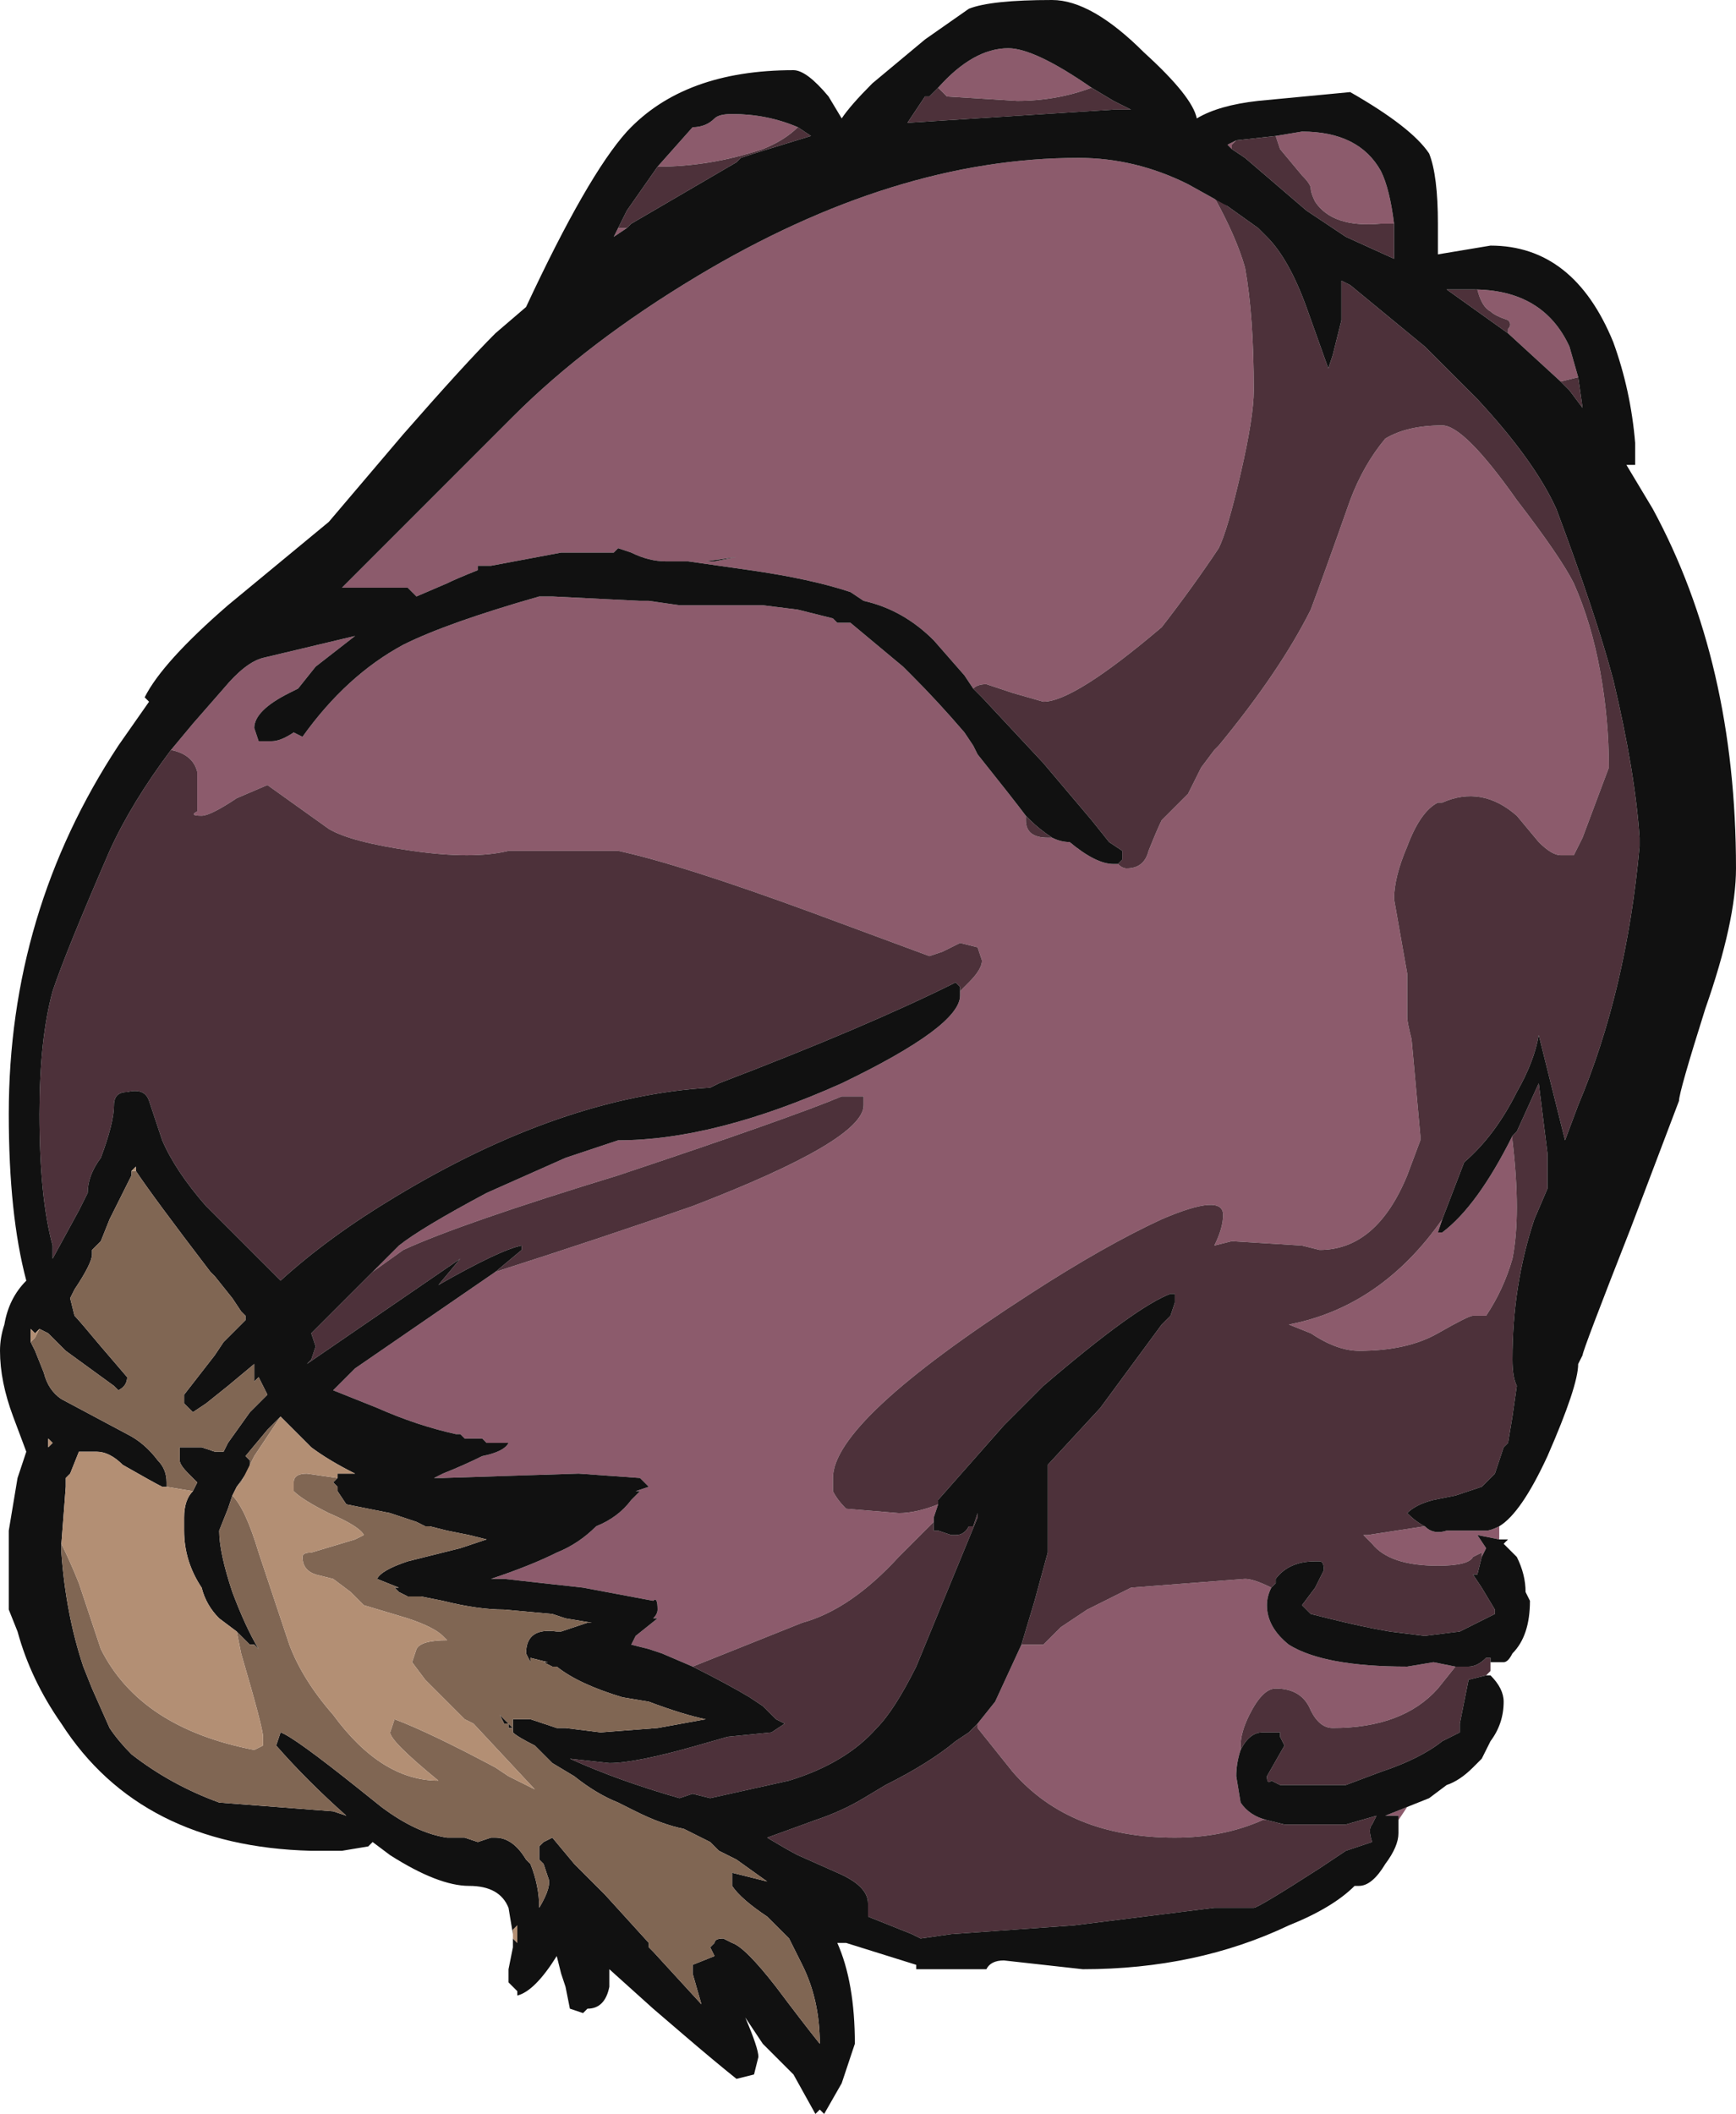 <?xml version="1.0" encoding="UTF-8" standalone="no"?>
<svg xmlns:ffdec="https://www.free-decompiler.com/flash" xmlns:xlink="http://www.w3.org/1999/xlink" ffdec:objectType="frame" height="168.7px" width="138.6px" xmlns="http://www.w3.org/2000/svg">
  <g transform="matrix(1.0, 0.0, 0.0, 1.0, 64.05, 158.55)">
    <use ffdec:characterId="143" height="24.1" transform="matrix(7.0, 0.0, 0.0, 7.0, -64.05, -158.55)" width="19.8" xlink:href="#shape0"/>
  </g>
  <defs>
    <g id="shape0" transform="matrix(1.0, 0.0, 0.0, 1.0, 9.15, 22.65)">
      <path d="M7.95 -5.25 L7.95 -5.1 7.7 -5.15 7.8 -5.0 7.75 -4.9 7.75 -4.95 7.65 -4.9 Q7.6 -4.8 7.25 -4.8 6.7 -4.8 6.5 -5.05 L6.4 -5.15 6.45 -5.15 7.1 -5.25 Q7.2 -5.15 7.35 -5.2 L7.8 -5.2 Q7.85 -5.2 7.95 -5.25 M7.85 -3.7 L7.85 -3.6 7.85 -3.75 7.85 -3.7 M6.9 -2.05 L6.8 -1.9 6.8 -1.95 6.65 -1.95 6.9 -2.05 M3.3 -21.65 Q2.9 -21.5 2.45 -21.5 L1.65 -21.55 1.55 -21.65 Q1.95 -22.1 2.35 -22.1 2.65 -22.1 3.3 -21.65 M5.4 -21.1 L5.7 -21.15 Q6.35 -21.15 6.6 -20.7 6.7 -20.5 6.75 -20.1 L6.6 -20.1 Q6.05 -20.05 5.85 -20.35 5.8 -20.45 5.8 -20.5 5.8 -20.55 5.7 -20.65 L5.45 -20.95 5.4 -21.1 M4.9 -20.95 L4.85 -21.0 4.95 -21.05 4.9 -21.0 4.9 -20.95 M4.85 -20.3 L4.7 -20.4 Q4.95 -19.95 5.05 -19.6 5.15 -19.05 5.15 -18.2 5.15 -17.9 5.0 -17.25 4.85 -16.6 4.75 -16.4 4.45 -15.95 4.1 -15.5 3.1 -14.65 2.75 -14.65 L2.4 -14.75 2.1 -14.85 Q2.0 -14.85 1.95 -14.8 L1.85 -14.95 1.5 -15.35 Q1.15 -15.7 0.7 -15.8 L0.55 -15.9 Q0.1 -16.05 -0.6 -16.15 L-1.3 -16.25 -1.55 -16.25 Q-1.75 -16.25 -1.95 -16.35 L-2.1 -16.4 -2.15 -16.35 -2.75 -16.35 -3.55 -16.2 -3.7 -16.2 -3.7 -16.15 Q-3.95 -16.05 -4.05 -16.0 L-4.4 -15.85 -4.5 -15.95 -5.25 -15.95 -3.3 -17.9 Q-2.45 -18.75 -1.2 -19.5 1.05 -20.85 3.15 -20.85 3.8 -20.85 4.4 -20.55 L4.85 -20.3 M3.6 -12.8 Q3.65 -12.75 3.7 -12.75 3.9 -12.75 3.95 -12.95 4.05 -13.2 4.1 -13.3 4.25 -13.45 4.4 -13.6 L4.55 -13.9 4.7 -14.1 4.75 -14.15 Q5.45 -15.0 5.8 -15.7 5.95 -16.1 6.25 -16.95 6.4 -17.35 6.65 -17.65 6.9 -17.8 7.3 -17.8 7.55 -17.8 8.15 -16.95 8.65 -16.3 8.8 -16.0 9.0 -15.55 9.1 -15.0 9.2 -14.45 9.2 -13.9 L8.9 -13.1 8.8 -12.9 8.65 -12.9 Q8.55 -12.9 8.4 -13.05 L8.15 -13.35 Q7.75 -13.7 7.3 -13.5 L7.25 -13.5 Q7.05 -13.4 6.9 -13.0 6.75 -12.65 6.75 -12.4 L6.9 -11.55 6.9 -11.05 Q6.9 -11.0 6.95 -10.8 L7.05 -9.7 7.05 -9.65 6.9 -9.25 Q6.55 -8.4 5.9 -8.4 L5.7 -8.45 4.9 -8.5 4.7 -8.45 Q4.8 -8.65 4.8 -8.8 4.8 -9.05 4.1 -8.75 3.45 -8.45 2.6 -7.9 0.35 -6.45 0.35 -5.8 L0.35 -5.65 Q0.4 -5.55 0.5 -5.45 L1.1 -5.4 Q1.3 -5.4 1.55 -5.5 L1.5 -5.35 1.5 -5.3 1.1 -4.9 Q0.55 -4.3 0.0 -4.15 L-1.25 -3.65 -1.6 -3.8 -1.75 -3.85 -1.95 -3.9 -1.9 -4.0 -1.65 -4.2 -1.7 -4.2 Q-1.65 -4.25 -1.65 -4.3 -1.65 -4.45 -1.7 -4.4 L-2.5 -4.55 -3.4 -4.65 -3.55 -4.65 Q-3.1 -4.8 -2.8 -4.95 -2.55 -5.05 -2.35 -5.25 -2.1 -5.35 -1.95 -5.55 L-1.85 -5.65 -1.9 -5.65 -1.75 -5.7 -1.85 -5.8 -2.55 -5.85 -4.1 -5.8 -4.2 -5.8 -4.1 -5.85 Q-3.85 -5.95 -3.65 -6.05 -3.4 -6.1 -3.35 -6.2 L-3.6 -6.2 -3.65 -6.25 -3.85 -6.25 -3.9 -6.3 -3.95 -6.3 Q-4.4 -6.4 -4.85 -6.6 L-5.35 -6.8 -5.1 -7.05 -3.5 -8.15 Q-2.25 -8.55 -1.25 -8.9 0.7 -9.65 0.7 -10.05 L0.7 -10.15 0.45 -10.15 Q-0.15 -9.9 -2.1 -9.25 -3.9 -8.7 -4.55 -8.4 L-4.9 -8.15 -4.6 -8.45 Q-4.35 -8.65 -3.6 -9.05 L-2.7 -9.45 -2.1 -9.65 Q-1.0 -9.65 0.45 -10.3 1.8 -10.95 1.8 -11.3 L1.8 -11.35 1.9 -11.45 Q2.05 -11.6 2.05 -11.7 L2.0 -11.85 1.8 -11.9 1.6 -11.8 1.45 -11.75 0.1 -12.25 Q-1.4 -12.8 -2.1 -12.95 L-3.35 -12.95 Q-3.75 -12.85 -4.45 -12.95 -5.15 -13.05 -5.4 -13.2 L-6.1 -13.7 -6.45 -13.55 Q-6.75 -13.35 -6.85 -13.35 -7.0 -13.35 -6.9 -13.4 L-6.9 -13.85 Q-6.95 -14.05 -7.2 -14.1 L-6.95 -14.4 -6.6 -14.8 Q-6.35 -15.1 -6.15 -15.15 L-5.1 -15.4 -5.55 -15.05 -5.75 -14.8 -5.85 -14.75 Q-6.25 -14.55 -6.25 -14.35 L-6.2 -14.2 -6.05 -14.2 Q-5.95 -14.2 -5.8 -14.3 L-5.7 -14.25 Q-5.2 -14.95 -4.55 -15.3 -4.05 -15.55 -3.0 -15.85 L-2.85 -15.85 -1.85 -15.8 -1.75 -15.8 -1.4 -15.75 -0.45 -15.75 -0.05 -15.7 0.35 -15.6 0.4 -15.55 0.55 -15.55 1.15 -15.05 1.25 -14.95 Q1.55 -14.65 1.85 -14.3 L1.95 -14.15 2.0 -14.05 Q2.4 -13.55 2.55 -13.35 L2.55 -13.3 Q2.55 -13.1 2.8 -13.1 L2.85 -13.1 Q2.95 -13.05 3.05 -13.05 3.35 -12.8 3.55 -12.8 L3.6 -12.8 M2.5 -3.9 L2.75 -3.9 2.95 -4.1 3.25 -4.3 Q3.45 -4.4 3.75 -4.55 L5.05 -4.65 Q5.15 -4.65 5.35 -4.55 5.3 -4.45 5.3 -4.35 5.3 -4.1 5.55 -3.9 5.95 -3.65 6.9 -3.65 L7.2 -3.7 7.45 -3.65 7.25 -3.4 Q6.85 -2.95 6.05 -2.95 5.9 -2.95 5.8 -3.15 5.7 -3.4 5.4 -3.4 5.25 -3.4 5.1 -3.1 5.0 -2.9 5.0 -2.75 L5.0 -2.7 Q4.95 -2.55 4.95 -2.4 L5.0 -2.1 Q5.1 -1.95 5.3 -1.9 L5.25 -1.9 Q4.8 -1.7 4.25 -1.7 3.05 -1.7 2.4 -2.45 L2.0 -2.95 2.0 -3.0 2.2 -3.25 2.5 -3.9 M8.1 -9.7 L8.1 -9.65 Q8.2 -8.8 8.1 -8.3 8.0 -7.95 7.8 -7.65 L7.65 -7.65 Q7.6 -7.65 7.25 -7.45 6.9 -7.25 6.35 -7.25 6.1 -7.25 5.8 -7.45 L5.55 -7.55 Q6.6 -7.75 7.3 -8.75 L7.25 -8.6 7.3 -8.6 Q7.7 -8.9 8.1 -9.7 M7.65 -19.35 Q8.45 -19.35 8.75 -18.7 L8.85 -18.35 8.65 -18.3 8.05 -18.85 8.05 -18.9 Q8.1 -18.95 8.05 -19.0 7.9 -19.05 7.85 -19.1 7.75 -19.15 7.7 -19.35 L7.65 -19.35 M7.3 -13.5 L7.3 -13.5 M-1.65 -20.75 L-1.25 -21.2 Q-1.1 -21.2 -1.0 -21.3 -0.95 -21.35 -0.8 -21.35 -0.4 -21.35 -0.05 -21.2 -0.2 -21.05 -0.45 -20.95 -1.05 -20.75 -1.65 -20.75 M-2.0 -20.05 L-2.15 -19.95 -2.1 -20.05 -2.0 -20.05 M-0.75 -16.3 L-1.1 -16.25 -1.0 -16.25 -0.75 -16.3" fill="#8c5b6c" fill-rule="evenodd" stroke="none"/>
      <path d="M7.85 -3.6 L7.8 -3.55 7.6 -3.5 Q7.55 -3.25 7.5 -3.0 L7.5 -2.9 7.3 -2.8 Q7.05 -2.6 6.6 -2.45 L6.2 -2.3 5.45 -2.3 5.35 -2.35 Q5.3 -2.3 5.3 -2.4 L5.5 -2.75 5.45 -2.85 5.45 -2.9 5.25 -2.9 Q5.1 -2.9 5.0 -2.7 L5.0 -2.75 Q5.0 -2.9 5.1 -3.1 5.25 -3.4 5.4 -3.4 5.7 -3.4 5.8 -3.15 5.9 -2.95 6.05 -2.95 6.85 -2.95 7.25 -3.4 L7.45 -3.65 7.6 -3.65 Q7.7 -3.65 7.8 -3.75 L7.85 -3.75 7.85 -3.6 M3.3 -21.65 L3.55 -21.5 3.75 -21.4 3.55 -21.4 1.2 -21.25 1.4 -21.55 1.45 -21.55 1.55 -21.65 1.65 -21.55 2.45 -21.5 Q2.9 -21.5 3.3 -21.65 M5.4 -21.1 L5.45 -20.95 5.7 -20.65 Q5.8 -20.55 5.8 -20.5 5.8 -20.45 5.85 -20.35 6.05 -20.05 6.6 -20.1 L6.75 -20.1 6.75 -19.7 6.2 -19.95 5.75 -20.25 5.05 -20.85 4.9 -20.95 4.9 -21.0 4.95 -21.05 5.4 -21.1 M4.85 -20.3 L5.2 -20.05 5.3 -19.95 Q5.55 -19.7 5.75 -19.15 L6.0 -18.45 6.05 -18.6 6.15 -19.0 6.15 -19.45 6.25 -19.4 7.1 -18.7 7.7 -18.1 Q8.35 -17.4 8.6 -16.85 9.05 -15.65 9.25 -14.9 9.5 -13.85 9.55 -13.1 L9.55 -13.0 Q9.4 -11.35 8.85 -10.05 L8.7 -9.65 8.4 -10.85 Q8.35 -10.55 8.15 -10.2 7.9 -9.7 7.55 -9.4 L7.3 -8.75 Q6.6 -7.75 5.55 -7.55 L5.8 -7.45 Q6.1 -7.25 6.35 -7.25 6.9 -7.25 7.25 -7.45 7.6 -7.65 7.65 -7.65 L7.8 -7.65 Q8.0 -7.95 8.1 -8.3 8.2 -8.8 8.1 -9.65 L8.1 -9.7 8.15 -9.75 8.4 -10.3 8.5 -9.5 8.5 -9.1 8.35 -8.75 Q8.1 -8.0 8.1 -7.15 8.1 -6.95 8.15 -6.85 L8.1 -6.5 8.05 -6.2 8.0 -6.15 7.9 -5.85 7.75 -5.7 7.45 -5.6 7.2 -5.55 Q7.0 -5.5 6.9 -5.4 7.0 -5.3 7.1 -5.25 L6.45 -5.15 6.4 -5.15 6.5 -5.05 Q6.7 -4.8 7.25 -4.8 7.6 -4.8 7.65 -4.9 L7.75 -4.95 7.75 -4.9 7.7 -4.7 7.65 -4.7 7.75 -4.55 7.9 -4.3 7.9 -4.25 7.5 -4.05 7.1 -4.0 6.7 -4.05 Q6.4 -4.1 6.0 -4.2 L5.8 -4.25 5.7 -4.35 5.85 -4.55 5.95 -4.75 Q5.95 -4.85 5.9 -4.85 L5.85 -4.85 Q5.55 -4.85 5.4 -4.65 L5.4 -4.6 5.35 -4.55 Q5.15 -4.65 5.05 -4.65 L3.75 -4.55 Q3.45 -4.4 3.25 -4.3 L2.95 -4.1 2.75 -3.9 2.5 -3.9 2.65 -4.4 2.8 -4.95 2.8 -5.95 3.4 -6.6 4.1 -7.55 4.2 -7.65 4.25 -7.8 4.25 -7.9 4.2 -7.9 Q3.8 -7.75 2.75 -6.85 L2.3 -6.4 1.55 -5.55 1.55 -5.5 Q1.3 -5.4 1.1 -5.4 L0.5 -5.45 Q0.4 -5.55 0.35 -5.65 L0.35 -5.8 Q0.35 -6.45 2.6 -7.9 3.45 -8.45 4.1 -8.75 4.8 -9.05 4.8 -8.8 4.8 -8.65 4.7 -8.45 L4.9 -8.5 5.7 -8.45 5.9 -8.4 Q6.55 -8.4 6.9 -9.25 L7.05 -9.65 7.05 -9.7 6.95 -10.8 Q6.9 -11.0 6.9 -11.05 L6.9 -11.55 6.75 -12.4 Q6.75 -12.65 6.9 -13.0 7.05 -13.4 7.25 -13.5 L7.3 -13.5 Q7.75 -13.7 8.15 -13.35 L8.4 -13.05 Q8.55 -12.9 8.65 -12.9 L8.8 -12.9 8.9 -13.1 9.2 -13.9 Q9.2 -14.45 9.1 -15.0 9.0 -15.55 8.8 -16.0 8.65 -16.3 8.15 -16.95 7.55 -17.8 7.3 -17.8 6.9 -17.8 6.65 -17.65 6.4 -17.35 6.25 -16.95 5.95 -16.1 5.8 -15.7 5.45 -15.0 4.75 -14.15 L4.7 -14.1 4.55 -13.9 4.4 -13.6 Q4.25 -13.45 4.1 -13.3 4.05 -13.2 3.95 -12.95 3.9 -12.75 3.7 -12.75 3.65 -12.75 3.6 -12.8 L3.65 -12.85 3.65 -12.95 3.5 -13.05 3.3 -13.3 2.75 -13.95 2.05 -14.7 1.95 -14.8 Q2.0 -14.85 2.1 -14.85 L2.4 -14.75 2.75 -14.65 Q3.1 -14.65 4.1 -15.5 4.45 -15.95 4.75 -16.4 4.85 -16.6 5.0 -17.25 5.15 -17.9 5.15 -18.2 5.15 -19.05 5.05 -19.6 4.95 -19.95 4.7 -20.4 L4.85 -20.3 M7.3 -13.5 L7.3 -13.5 M-7.2 -14.1 Q-6.95 -14.05 -6.9 -13.85 L-6.9 -13.4 Q-7.0 -13.35 -6.85 -13.35 -6.75 -13.35 -6.45 -13.55 L-6.1 -13.7 -5.4 -13.2 Q-5.15 -13.05 -4.45 -12.95 -3.75 -12.85 -3.35 -12.95 L-2.1 -12.95 Q-1.4 -12.8 0.1 -12.25 L1.45 -11.75 1.6 -11.8 1.8 -11.9 2.0 -11.85 2.05 -11.7 Q2.05 -11.6 1.9 -11.45 L1.8 -11.35 1.8 -11.4 1.75 -11.45 Q0.75 -10.95 -0.95 -10.3 L-1.05 -10.25 Q-2.75 -10.15 -4.65 -9.0 -5.4 -8.55 -5.95 -8.05 L-6.8 -8.9 Q-7.15 -9.3 -7.3 -9.65 L-7.45 -10.1 Q-7.5 -10.25 -7.7 -10.2 -7.85 -10.2 -7.85 -10.05 -7.85 -9.85 -8.0 -9.45 -8.15 -9.25 -8.15 -9.05 L-8.25 -8.85 -8.55 -8.3 -8.55 -8.45 Q-8.7 -9.0 -8.7 -9.95 -8.7 -10.8 -8.55 -11.35 -8.4 -11.8 -7.9 -12.95 -7.65 -13.5 -7.2 -14.1 M-4.9 -8.15 L-4.55 -8.4 Q-3.9 -8.7 -2.1 -9.25 -0.15 -9.9 0.45 -10.15 L0.7 -10.15 0.7 -10.05 Q0.7 -9.65 -1.25 -8.9 -2.25 -8.55 -3.5 -8.15 L-3.2 -8.4 -3.2 -8.45 Q-3.45 -8.4 -4.15 -8.0 L-3.9 -8.3 -5.65 -7.1 -5.6 -7.15 -5.55 -7.3 -5.6 -7.45 -4.9 -8.15 M-1.25 -3.65 L0.0 -4.15 Q0.55 -4.3 1.1 -4.9 L1.5 -5.3 1.5 -5.2 1.55 -5.2 1.7 -5.15 1.75 -5.15 Q1.85 -5.15 1.9 -5.25 L1.95 -5.25 2.0 -5.4 2.0 -5.35 1.3 -3.65 Q1.05 -3.15 0.85 -2.95 0.5 -2.55 -0.15 -2.35 L-1.05 -2.15 -1.25 -2.2 -1.4 -2.15 Q-2.1 -2.35 -2.65 -2.6 L-2.2 -2.55 Q-1.9 -2.55 -1.2 -2.75 L-0.85 -2.85 -0.35 -2.9 -0.2 -3.0 -0.3 -3.05 -0.45 -3.2 -0.6 -3.3 Q-0.85 -3.45 -1.25 -3.65 M8.85 -18.35 L8.9 -18.0 8.75 -18.2 8.65 -18.3 8.85 -18.35 M8.05 -18.85 L7.35 -19.35 7.65 -19.35 7.7 -19.35 Q7.75 -19.15 7.85 -19.1 7.9 -19.05 8.05 -19.0 8.1 -18.95 8.05 -18.9 L8.05 -18.85 M2.85 -13.1 L2.8 -13.1 Q2.55 -13.1 2.55 -13.3 L2.55 -13.35 2.6 -13.3 Q2.7 -13.2 2.85 -13.1 M2.0 -3.0 L2.0 -2.95 2.4 -2.45 Q3.05 -1.7 4.25 -1.7 4.8 -1.7 5.25 -1.9 L5.3 -1.9 5.5 -1.85 6.2 -1.85 6.55 -1.95 6.5 -1.85 Q6.45 -1.8 6.5 -1.65 L6.2 -1.55 5.9 -1.35 Q5.2 -0.9 5.15 -0.9 L4.7 -0.9 3.1 -0.7 1.7 -0.6 1.35 -0.55 1.25 -0.6 0.75 -0.8 0.75 -0.95 Q0.75 -1.15 0.4 -1.3 L-0.05 -1.5 Q-0.15 -1.55 -0.4 -1.7 L0.15 -1.9 Q0.45 -2.0 0.7 -2.15 L0.95 -2.3 Q1.45 -2.55 1.75 -2.8 L1.9 -2.9 2.0 -3.0 M-1.65 -20.75 Q-1.05 -20.75 -0.45 -20.95 -0.2 -21.05 -0.05 -21.2 L0.1 -21.1 -0.55 -20.9 -0.7 -20.85 -0.75 -20.8 -1.95 -20.1 -2.0 -20.05 -2.1 -20.05 -2.0 -20.25 -1.65 -20.75 M-5.35 -6.8 L-5.35 -6.8" fill="#4d313a" fill-rule="evenodd" stroke="none"/>
      <path d="M-3.3 -0.6 L-3.35 -0.9 Q-3.45 -1.15 -3.8 -1.15 -4.15 -1.15 -4.7 -1.5 L-4.9 -1.65 -4.95 -1.6 -5.25 -1.55 -5.6 -1.55 Q-7.55 -1.6 -8.45 -3.0 -8.8 -3.5 -8.95 -4.05 L-9.05 -4.3 -9.05 -5.2 -8.95 -5.8 -8.85 -6.1 -9.0 -6.5 Q-9.15 -6.9 -9.15 -7.25 -9.15 -7.4 -9.1 -7.55 -9.05 -7.85 -8.85 -8.05 -9.05 -8.8 -9.05 -9.95 -9.05 -12.25 -7.8 -14.15 L-7.45 -14.65 -7.5 -14.7 Q-7.3 -15.1 -6.55 -15.75 L-5.4 -16.7 -4.55 -17.7 Q-3.85 -18.5 -3.5 -18.85 L-3.15 -19.15 Q-2.45 -20.65 -2.0 -21.15 -1.35 -21.85 -0.1 -21.85 0.05 -21.85 0.3 -21.55 L0.45 -21.3 Q0.55 -21.45 0.8 -21.7 L1.4 -22.2 1.9 -22.55 Q2.15 -22.65 2.85 -22.65 3.3 -22.65 3.9 -22.05 4.45 -21.55 4.5 -21.3 4.75 -21.45 5.2 -21.5 L6.25 -21.6 Q6.95 -21.2 7.15 -20.9 7.25 -20.65 7.25 -20.1 L7.25 -19.75 7.85 -19.85 Q8.8 -19.85 9.25 -18.75 9.45 -18.2 9.5 -17.6 L9.5 -17.35 9.4 -17.35 9.7 -16.85 Q10.65 -15.1 10.65 -12.75 10.65 -12.15 10.3 -11.15 10.0 -10.2 10.0 -10.1 L9.45 -8.65 Q8.9 -7.25 8.9 -7.2 L8.85 -7.1 Q8.85 -6.85 8.5 -6.05 8.2 -5.4 7.95 -5.25 7.85 -5.2 7.8 -5.2 L7.35 -5.2 Q7.2 -5.15 7.1 -5.25 7.0 -5.3 6.9 -5.4 7.0 -5.5 7.2 -5.55 L7.45 -5.6 7.75 -5.7 7.9 -5.85 8.0 -6.15 8.05 -6.2 8.1 -6.5 8.15 -6.85 Q8.1 -6.95 8.1 -7.15 8.1 -8.0 8.35 -8.75 L8.5 -9.1 8.5 -9.5 8.4 -10.3 8.15 -9.75 8.1 -9.7 Q7.7 -8.9 7.3 -8.6 L7.25 -8.6 7.3 -8.75 7.55 -9.4 Q7.9 -9.7 8.15 -10.2 8.35 -10.55 8.4 -10.85 L8.7 -9.65 8.85 -10.05 Q9.4 -11.35 9.55 -13.0 L9.55 -13.1 Q9.5 -13.85 9.25 -14.9 9.05 -15.65 8.6 -16.85 8.35 -17.4 7.7 -18.1 L7.1 -18.7 6.25 -19.4 6.15 -19.45 6.15 -19.0 6.05 -18.6 6.0 -18.45 5.75 -19.15 Q5.55 -19.7 5.3 -19.95 L5.2 -20.05 4.85 -20.3 4.4 -20.55 Q3.8 -20.85 3.15 -20.85 1.05 -20.85 -1.2 -19.5 -2.45 -18.75 -3.3 -17.9 L-5.25 -15.95 -4.5 -15.95 -4.4 -15.85 -4.05 -16.0 Q-3.95 -16.05 -3.7 -16.15 L-3.7 -16.2 -3.55 -16.2 -2.75 -16.35 -2.15 -16.35 -2.1 -16.4 -1.95 -16.35 Q-1.75 -16.25 -1.55 -16.25 L-1.3 -16.25 -0.6 -16.15 Q0.1 -16.05 0.55 -15.9 L0.7 -15.8 Q1.15 -15.7 1.5 -15.35 L1.85 -14.95 1.95 -14.8 2.05 -14.7 2.75 -13.95 3.3 -13.3 3.5 -13.05 3.65 -12.95 3.65 -12.85 3.6 -12.8 3.55 -12.8 Q3.35 -12.8 3.05 -13.05 2.95 -13.05 2.85 -13.1 2.7 -13.2 2.6 -13.3 L2.55 -13.35 Q2.4 -13.55 2.0 -14.05 L1.95 -14.15 1.85 -14.3 Q1.55 -14.65 1.25 -14.95 L1.15 -15.05 0.55 -15.55 0.4 -15.55 0.35 -15.6 -0.05 -15.7 -0.45 -15.75 -1.4 -15.75 -1.75 -15.8 -1.85 -15.8 -2.85 -15.85 -3.0 -15.85 Q-4.05 -15.55 -4.55 -15.3 -5.2 -14.95 -5.7 -14.25 L-5.8 -14.3 Q-5.95 -14.2 -6.05 -14.2 L-6.2 -14.2 -6.25 -14.35 Q-6.25 -14.55 -5.85 -14.75 L-5.75 -14.8 -5.55 -15.05 -5.1 -15.4 -6.15 -15.15 Q-6.35 -15.1 -6.6 -14.8 L-6.95 -14.4 -7.2 -14.1 Q-7.65 -13.5 -7.9 -12.95 -8.4 -11.8 -8.55 -11.35 -8.7 -10.8 -8.7 -9.95 -8.7 -9.0 -8.55 -8.45 L-8.55 -8.3 -8.25 -8.85 -8.15 -9.05 Q-8.15 -9.25 -8.0 -9.45 -7.85 -9.85 -7.85 -10.05 -7.85 -10.2 -7.7 -10.2 -7.5 -10.25 -7.45 -10.1 L-7.3 -9.65 Q-7.15 -9.3 -6.8 -8.9 L-5.95 -8.05 Q-5.4 -8.55 -4.65 -9.0 -2.75 -10.15 -1.05 -10.25 L-0.95 -10.3 Q0.75 -10.95 1.75 -11.45 L1.8 -11.4 1.8 -11.35 1.8 -11.3 Q1.8 -10.95 0.45 -10.3 -1.0 -9.65 -2.1 -9.65 L-2.7 -9.45 -3.6 -9.05 Q-4.35 -8.65 -4.6 -8.45 L-4.9 -8.15 -5.6 -7.45 -5.55 -7.3 -5.6 -7.15 -5.65 -7.1 -3.9 -8.3 -4.15 -8.0 Q-3.45 -8.4 -3.2 -8.45 L-3.2 -8.4 -3.5 -8.15 -5.1 -7.05 -5.35 -6.8 -4.85 -6.6 Q-4.4 -6.4 -3.95 -6.3 L-3.9 -6.3 -3.85 -6.25 -3.65 -6.25 -3.6 -6.2 -3.35 -6.2 Q-3.4 -6.1 -3.65 -6.05 -3.85 -5.95 -4.1 -5.85 L-4.2 -5.8 -4.1 -5.8 -2.55 -5.85 -1.85 -5.8 -1.75 -5.7 -1.9 -5.65 -1.85 -5.65 -1.95 -5.55 Q-2.1 -5.35 -2.35 -5.25 -2.55 -5.05 -2.8 -4.95 -3.1 -4.8 -3.55 -4.65 L-3.4 -4.65 -2.5 -4.55 -1.7 -4.4 Q-1.65 -4.45 -1.65 -4.3 -1.65 -4.25 -1.7 -4.2 L-1.65 -4.2 -1.9 -4.0 -1.95 -3.9 -1.75 -3.85 -1.6 -3.8 -1.25 -3.65 Q-0.85 -3.45 -0.6 -3.3 L-0.45 -3.2 -0.3 -3.05 -0.2 -3.0 -0.35 -2.9 -0.85 -2.85 -1.2 -2.75 Q-1.9 -2.55 -2.2 -2.55 L-2.65 -2.6 Q-2.1 -2.35 -1.4 -2.15 L-1.25 -2.2 -1.05 -2.15 -0.15 -2.35 Q0.5 -2.55 0.85 -2.95 1.05 -3.15 1.3 -3.65 L2.0 -5.35 2.0 -5.4 1.95 -5.25 1.9 -5.25 Q1.85 -5.15 1.75 -5.15 L1.7 -5.15 1.55 -5.2 1.5 -5.2 1.5 -5.3 1.5 -5.35 1.55 -5.5 1.55 -5.55 2.3 -6.4 2.75 -6.85 Q3.8 -7.75 4.2 -7.9 L4.25 -7.9 4.25 -7.8 4.2 -7.65 4.1 -7.55 3.4 -6.6 2.8 -5.95 2.8 -4.95 2.65 -4.4 2.5 -3.9 2.2 -3.25 2.0 -3.0 1.9 -2.9 1.75 -2.8 Q1.45 -2.55 0.95 -2.3 L0.7 -2.15 Q0.45 -2.0 0.15 -1.9 L-0.4 -1.7 Q-0.15 -1.55 -0.05 -1.5 L0.4 -1.3 Q0.75 -1.15 0.75 -0.95 L0.75 -0.8 1.25 -0.6 1.35 -0.55 1.7 -0.6 3.1 -0.7 4.7 -0.9 5.15 -0.9 Q5.2 -0.9 5.9 -1.35 L6.2 -1.55 6.5 -1.65 Q6.45 -1.8 6.5 -1.85 L6.55 -1.95 6.2 -1.85 5.5 -1.85 5.3 -1.9 Q5.1 -1.95 5.0 -2.1 L4.95 -2.4 Q4.95 -2.55 5.0 -2.7 5.1 -2.9 5.25 -2.9 L5.45 -2.9 5.45 -2.85 5.5 -2.75 5.3 -2.4 Q5.3 -2.3 5.35 -2.35 L5.45 -2.3 6.2 -2.3 6.6 -2.45 Q7.05 -2.6 7.3 -2.8 L7.5 -2.9 7.5 -3.0 Q7.55 -3.25 7.6 -3.5 L7.8 -3.55 7.85 -3.55 Q8.0 -3.4 8.0 -3.25 8.0 -3.0 7.85 -2.8 L7.75 -2.6 7.65 -2.5 Q7.5 -2.35 7.35 -2.3 L7.15 -2.15 6.9 -2.05 6.65 -1.95 6.8 -1.95 6.8 -1.9 6.8 -1.75 Q6.8 -1.6 6.65 -1.4 6.5 -1.15 6.35 -1.15 L6.3 -1.15 Q6.05 -0.9 5.55 -0.7 4.5 -0.2 3.2 -0.2 L2.3 -0.3 Q2.15 -0.3 2.1 -0.2 L1.3 -0.2 1.3 -0.25 0.5 -0.5 0.4 -0.5 Q0.6 -0.05 0.6 0.65 L0.45 1.1 0.25 1.45 0.2 1.4 0.15 1.45 -0.1 1.0 -0.45 0.65 -0.65 0.35 Q-0.5 0.7 -0.5 0.8 L-0.55 1.0 -0.75 1.05 Q-1.0 0.85 -1.35 0.55 L-1.7 0.25 -2.2 -0.2 -2.2 0.0 Q-2.25 0.25 -2.45 0.25 L-2.5 0.3 -2.65 0.25 -2.7 0.0 -2.75 -0.15 -2.8 -0.35 Q-3.05 0.05 -3.25 0.1 L-3.25 0.05 -3.35 -0.05 Q-3.35 -0.15 -3.35 -0.2 L-3.3 -0.45 -3.3 -0.55 -3.25 -0.5 -3.25 -0.7 -3.3 -0.65 -3.3 -0.6 M7.95 -5.1 L8.05 -5.1 8.0 -5.05 8.15 -4.9 Q8.25 -4.7 8.25 -4.5 L8.3 -4.4 Q8.3 -4.2 8.25 -4.05 8.2 -3.9 8.1 -3.8 8.05 -3.7 8.0 -3.7 L7.85 -3.7 7.85 -3.75 7.8 -3.75 Q7.7 -3.65 7.6 -3.65 L7.45 -3.65 7.2 -3.7 6.9 -3.65 Q5.95 -3.65 5.55 -3.9 5.3 -4.1 5.3 -4.35 5.3 -4.45 5.35 -4.55 L5.4 -4.6 5.4 -4.65 Q5.55 -4.85 5.85 -4.85 L5.9 -4.85 Q5.95 -4.85 5.95 -4.75 L5.85 -4.55 5.7 -4.35 5.8 -4.25 6.0 -4.2 Q6.4 -4.1 6.7 -4.05 L7.1 -4.0 7.5 -4.05 7.9 -4.25 7.9 -4.3 7.75 -4.55 7.65 -4.7 7.7 -4.7 7.75 -4.9 7.8 -5.0 7.7 -5.15 7.95 -5.1 M1.55 -21.65 L1.45 -21.55 1.4 -21.55 1.2 -21.25 3.55 -21.4 3.75 -21.4 3.55 -21.5 3.3 -21.65 Q2.65 -22.1 2.35 -22.1 1.95 -22.1 1.55 -21.65 M6.75 -20.1 Q6.7 -20.5 6.6 -20.7 6.35 -21.15 5.7 -21.15 L5.4 -21.1 4.95 -21.05 4.85 -21.0 4.9 -20.95 5.05 -20.85 5.75 -20.25 6.2 -19.95 6.75 -19.7 6.75 -20.1 M7.3 -13.5 L7.3 -13.5 7.3 -13.5 M8.85 -18.35 L8.75 -18.7 Q8.45 -19.35 7.65 -19.35 L7.35 -19.35 8.05 -18.85 8.65 -18.3 8.75 -18.2 8.9 -18.0 8.85 -18.35 M-0.05 -21.2 Q-0.4 -21.35 -0.8 -21.35 -0.95 -21.35 -1.0 -21.3 -1.1 -21.2 -1.25 -21.2 L-1.65 -20.75 -2.0 -20.25 -2.1 -20.05 -2.15 -19.95 -2.0 -20.05 -1.95 -20.1 -0.75 -20.8 -0.7 -20.85 -0.55 -20.9 0.1 -21.1 -0.05 -21.2 M-0.75 -16.3 L-1.0 -16.25 -1.1 -16.25 -0.75 -16.3 M-8.8 -7.35 L-8.75 -7.25 -8.65 -7.0 Q-8.6 -6.8 -8.45 -6.7 L-7.7 -6.3 Q-7.5 -6.2 -7.35 -6.0 -7.25 -5.9 -7.25 -5.75 L-7.25 -5.7 -7.3 -5.7 Q-7.4 -5.75 -7.75 -5.95 -7.9 -6.1 -8.05 -6.1 L-8.25 -6.1 -8.35 -5.85 -8.4 -5.8 -8.4 -5.7 -8.45 -5.05 -8.45 -4.95 Q-8.4 -4.25 -8.2 -3.65 L-8.1 -3.4 -7.9 -2.95 Q-7.8 -2.8 -7.65 -2.65 -7.2 -2.3 -6.65 -2.1 L-5.35 -2.0 -5.2 -1.95 Q-5.65 -2.35 -6.0 -2.75 L-5.95 -2.9 Q-5.8 -2.85 -5.05 -2.25 L-4.8 -2.05 Q-4.4 -1.75 -4.05 -1.7 L-3.85 -1.7 -3.7 -1.65 -3.55 -1.7 -3.5 -1.7 Q-3.3 -1.7 -3.15 -1.45 L-3.1 -1.4 Q-3.0 -1.15 -3.0 -0.9 -2.85 -1.15 -2.9 -1.25 L-2.95 -1.4 -3.0 -1.45 -3.0 -1.6 -2.95 -1.65 -2.85 -1.7 -2.6 -1.4 -2.25 -1.05 -1.75 -0.5 -1.75 -0.45 -1.7 -0.4 -1.15 0.2 -1.25 -0.15 -1.25 -0.25 -1.0 -0.35 -1.05 -0.45 -1.0 -0.5 Q-1.0 -0.55 -0.9 -0.55 L-0.8 -0.5 Q-0.65 -0.45 -0.3 0.0 0.0 0.4 0.2 0.65 0.2 0.15 0.0 -0.25 L-0.15 -0.55 -0.4 -0.8 Q-0.7 -1.0 -0.8 -1.15 L-0.8 -1.3 -0.4 -1.2 -0.75 -1.45 -0.95 -1.55 -1.05 -1.65 -1.35 -1.8 Q-1.6 -1.85 -1.9 -2.0 L-2.1 -2.1 Q-2.35 -2.2 -2.6 -2.4 L-2.85 -2.55 -3.05 -2.75 Q-3.25 -2.85 -3.3 -2.9 L-3.3 -2.95 -3.35 -2.95 -3.35 -3.0 -3.4 -3.0 -3.45 -3.1 -3.3 -2.95 -3.3 -3.05 -3.1 -3.05 -2.8 -2.95 -2.7 -2.95 -2.3 -2.9 -1.65 -2.95 -1.1 -3.05 Q-1.35 -3.1 -1.75 -3.25 L-2.05 -3.3 Q-2.55 -3.45 -2.8 -3.65 L-2.85 -3.65 -2.95 -3.7 -2.9 -3.7 -3.1 -3.75 -3.1 -3.7 -3.15 -3.8 Q-3.15 -4.1 -2.8 -4.05 L-2.75 -4.05 -2.45 -4.15 -2.4 -4.15 -2.7 -4.2 -2.85 -4.25 -3.4 -4.3 Q-3.7 -4.3 -4.1 -4.4 L-4.35 -4.45 -4.5 -4.45 -4.6 -4.5 -4.65 -4.55 -4.6 -4.55 -4.85 -4.65 Q-4.8 -4.75 -4.5 -4.85 L-3.9 -5.0 -3.6 -5.1 -3.8 -5.15 -4.05 -5.2 -4.25 -5.25 -4.3 -5.25 -4.4 -5.3 -4.7 -5.4 -5.2 -5.5 -5.3 -5.65 -5.3 -5.7 -5.35 -5.75 -5.3 -5.8 -5.3 -5.85 -5.1 -5.85 Q-5.4 -6.0 -5.6 -6.15 L-5.95 -6.5 -6.0 -6.45 -6.1 -6.35 -6.35 -6.05 -6.3 -6.0 -6.3 -5.95 Q-6.3 -5.9 -6.45 -5.7 L-6.5 -5.6 -6.55 -5.45 -6.65 -5.2 Q-6.65 -4.95 -6.5 -4.5 -6.35 -4.1 -6.2 -3.85 L-6.25 -3.9 -6.3 -3.9 -6.45 -4.05 -6.65 -4.2 Q-6.8 -4.35 -6.85 -4.55 -7.05 -4.85 -7.05 -5.2 L-7.05 -5.35 Q-7.05 -5.55 -6.95 -5.65 L-6.9 -5.75 -7.0 -5.85 Q-7.1 -5.95 -7.1 -6.0 L-7.1 -6.15 -6.85 -6.15 -6.7 -6.1 -6.6 -6.1 -6.55 -6.2 -6.3 -6.55 -6.1 -6.75 -6.2 -6.95 -6.25 -6.9 -6.25 -7.1 -6.55 -6.85 -6.8 -6.65 -6.95 -6.55 -7.05 -6.65 -7.05 -6.75 -6.7 -7.2 -6.6 -7.35 -6.35 -7.6 -6.35 -7.65 -6.4 -7.7 -6.5 -7.85 -6.7 -8.1 -6.75 -8.15 Q-7.4 -9.0 -7.6 -9.3 L-7.6 -9.35 -7.65 -9.3 -7.65 -9.25 -7.9 -8.75 -8.0 -8.5 -8.1 -8.4 -8.1 -8.35 Q-8.1 -8.25 -8.3 -7.95 L-8.35 -7.85 -8.3 -7.65 Q-8.25 -7.6 -8.0 -7.3 L-7.7 -6.95 Q-7.7 -6.85 -7.8 -6.8 L-7.85 -6.85 -8.4 -7.25 -8.6 -7.45 -8.7 -7.5 -8.75 -7.45 -8.8 -7.5 -8.8 -7.35 M-6.35 -7.6 L-6.35 -7.6 M0.2 0.65 L0.2 0.65 M-8.6 -6.25 L-8.6 -6.15 -8.55 -6.2 -8.6 -6.25 M-5.35 -6.8 L-5.35 -6.8" fill="#111111" fill-rule="evenodd" stroke="none"/>
      <path d="M-7.25 -5.7 L-7.25 -5.75 Q-7.25 -5.9 -7.35 -6.0 -7.5 -6.2 -7.7 -6.3 L-8.45 -6.7 Q-8.6 -6.8 -8.65 -7.0 L-8.75 -7.25 -8.8 -7.35 -8.75 -7.4 -8.7 -7.5 -8.6 -7.45 -8.4 -7.25 -7.85 -6.85 -7.8 -6.8 Q-7.7 -6.85 -7.7 -6.95 L-8.0 -7.3 Q-8.25 -7.6 -8.3 -7.65 L-8.35 -7.85 -8.3 -7.95 Q-8.1 -8.25 -8.1 -8.35 L-8.1 -8.4 -8.0 -8.5 -7.9 -8.75 -7.65 -9.25 -7.65 -9.3 -7.6 -9.3 Q-7.4 -9.0 -6.75 -8.15 L-6.7 -8.1 -6.5 -7.85 -6.4 -7.7 -6.35 -7.65 -6.35 -7.6 -6.6 -7.35 -6.7 -7.2 -7.05 -6.75 -7.05 -6.65 -6.95 -6.55 -6.8 -6.65 -6.55 -6.85 -6.25 -7.1 -6.25 -6.9 -6.2 -6.95 -6.1 -6.75 -6.3 -6.55 -6.55 -6.2 -6.6 -6.1 -6.7 -6.1 -6.85 -6.15 -7.1 -6.15 -7.1 -6.0 Q-7.1 -5.95 -7.0 -5.85 L-6.9 -5.75 -6.95 -5.65 -7.25 -5.7 M-6.0 -6.45 L-5.95 -6.5 -6.25 -6.05 -6.4 -5.75 -6.45 -5.7 Q-6.3 -5.9 -6.3 -5.95 L-6.3 -6.0 -6.35 -6.05 -6.1 -6.35 -6.0 -6.45 M-6.55 -5.45 L-6.5 -5.6 Q-6.35 -5.45 -6.2 -4.95 L-5.85 -3.9 Q-5.7 -3.5 -5.35 -3.1 -4.8 -2.35 -4.15 -2.35 -4.7 -2.8 -4.7 -2.9 L-4.65 -3.05 Q-4.25 -2.9 -3.5 -2.5 L-3.35 -2.4 -3.05 -2.25 -3.75 -3.0 -3.85 -3.05 -4.3 -3.5 -4.45 -3.7 -4.4 -3.85 Q-4.35 -3.95 -4.05 -3.95 L-4.1 -4.0 Q-4.2 -4.1 -4.5 -4.2 L-5.0 -4.35 Q-5.05 -4.4 -5.15 -4.5 L-5.35 -4.65 -5.55 -4.7 Q-5.7 -4.75 -5.7 -4.9 -5.7 -4.95 -5.6 -4.95 L-5.1 -5.1 -5.0 -5.15 Q-5.05 -5.25 -5.4 -5.4 -5.7 -5.55 -5.8 -5.65 L-5.8 -5.75 Q-5.8 -5.85 -5.65 -5.85 L-5.3 -5.8 -5.35 -5.75 -5.3 -5.7 -5.3 -5.65 -5.2 -5.5 -4.7 -5.4 -4.4 -5.3 -4.3 -5.25 -4.25 -5.25 -4.05 -5.2 -3.8 -5.15 -3.6 -5.1 -3.9 -5.0 -4.5 -4.85 Q-4.8 -4.75 -4.85 -4.65 L-4.6 -4.55 -4.65 -4.55 -4.6 -4.5 -4.5 -4.45 -4.35 -4.45 -4.1 -4.4 Q-3.7 -4.3 -3.4 -4.3 L-2.85 -4.25 -2.7 -4.2 -2.4 -4.15 -2.45 -4.15 -2.75 -4.05 -2.8 -4.05 Q-3.15 -4.1 -3.15 -3.8 L-3.1 -3.7 -3.1 -3.75 -2.9 -3.7 -2.95 -3.7 -2.85 -3.65 -2.8 -3.65 Q-2.55 -3.45 -2.05 -3.3 L-1.75 -3.25 Q-1.35 -3.1 -1.1 -3.05 L-1.65 -2.95 -2.3 -2.9 -2.7 -2.95 -2.8 -2.95 -3.1 -3.05 -3.3 -3.05 -3.3 -2.95 -3.45 -3.1 -3.4 -3.0 -3.35 -3.0 -3.35 -2.95 -3.3 -2.95 -3.3 -2.9 Q-3.25 -2.85 -3.05 -2.75 L-2.85 -2.55 -2.6 -2.4 Q-2.35 -2.2 -2.1 -2.1 L-1.9 -2.0 Q-1.6 -1.85 -1.35 -1.8 L-1.05 -1.65 -0.95 -1.55 -0.75 -1.45 -0.4 -1.2 -0.8 -1.3 -0.8 -1.15 Q-0.7 -1.0 -0.4 -0.8 L-0.15 -0.55 0.0 -0.25 Q0.2 0.15 0.2 0.65 0.0 0.4 -0.3 0.0 -0.65 -0.45 -0.8 -0.5 L-0.9 -0.55 Q-1.0 -0.55 -1.0 -0.5 L-1.05 -0.45 -1.0 -0.35 -1.25 -0.25 -1.25 -0.15 -1.15 0.2 -1.7 -0.4 -1.75 -0.45 -1.75 -0.5 -2.25 -1.05 -2.6 -1.4 -2.85 -1.7 -2.95 -1.65 -3.0 -1.6 -3.0 -1.45 -2.95 -1.4 -2.9 -1.25 Q-2.85 -1.15 -3.0 -0.9 -3.0 -1.15 -3.1 -1.4 L-3.15 -1.45 Q-3.3 -1.7 -3.5 -1.7 L-3.55 -1.7 -3.7 -1.65 -3.85 -1.7 -4.05 -1.7 Q-4.4 -1.75 -4.8 -2.05 L-5.05 -2.25 Q-5.8 -2.85 -5.95 -2.9 L-6.0 -2.75 Q-5.65 -2.35 -5.2 -1.95 L-5.35 -2.0 -6.65 -2.1 Q-7.2 -2.3 -7.65 -2.65 -7.8 -2.8 -7.9 -2.95 L-8.1 -3.4 -8.2 -3.65 Q-8.4 -4.25 -8.45 -4.95 L-8.45 -5.05 Q-8.35 -4.85 -8.25 -4.6 L-8.0 -3.85 Q-7.55 -2.95 -6.25 -2.7 L-6.15 -2.75 -6.15 -2.85 Q-6.15 -2.95 -6.4 -3.8 L-6.45 -4.05 -6.3 -3.9 -6.25 -3.9 -6.2 -3.85 Q-6.35 -4.1 -6.5 -4.5 -6.65 -4.95 -6.65 -5.2 L-6.55 -5.45" fill="#806653" fill-rule="evenodd" stroke="none"/>
      <path d="M-3.3 -0.55 L-3.3 -0.6 -3.3 -0.65 -3.25 -0.7 -3.25 -0.5 -3.3 -0.55 M-7.25 -5.7 L-6.95 -5.65 Q-7.05 -5.55 -7.05 -5.35 L-7.05 -5.2 Q-7.05 -4.85 -6.85 -4.55 -6.8 -4.35 -6.65 -4.2 L-6.45 -4.05 -6.4 -3.8 Q-6.15 -2.95 -6.15 -2.85 L-6.15 -2.75 -6.25 -2.7 Q-7.55 -2.95 -8.0 -3.85 L-8.25 -4.6 Q-8.35 -4.85 -8.45 -5.05 L-8.4 -5.7 -8.4 -5.8 -8.35 -5.85 -8.25 -6.1 -8.05 -6.1 Q-7.9 -6.1 -7.75 -5.95 -7.4 -5.75 -7.3 -5.7 L-7.25 -5.7 M-7.6 -9.3 L-7.65 -9.3 -7.6 -9.35 -7.6 -9.3 M-8.7 -7.5 L-8.75 -7.4 -8.8 -7.35 -8.8 -7.5 -8.75 -7.45 -8.7 -7.5 M-6.0 -6.45 L-5.95 -6.5 -5.6 -6.15 Q-5.4 -6.0 -5.1 -5.85 L-5.3 -5.85 -5.3 -5.8 -5.65 -5.85 Q-5.8 -5.85 -5.8 -5.75 L-5.8 -5.65 Q-5.7 -5.55 -5.4 -5.4 -5.05 -5.25 -5.0 -5.15 L-5.1 -5.1 -5.6 -4.95 Q-5.7 -4.95 -5.7 -4.9 -5.7 -4.75 -5.55 -4.7 L-5.35 -4.65 -5.15 -4.5 Q-5.05 -4.4 -5.0 -4.35 L-4.5 -4.2 Q-4.2 -4.1 -4.1 -4.0 L-4.05 -3.95 Q-4.35 -3.95 -4.4 -3.85 L-4.45 -3.7 -4.3 -3.5 -3.85 -3.05 -3.75 -3.0 -3.05 -2.25 -3.35 -2.4 -3.5 -2.5 Q-4.25 -2.9 -4.65 -3.05 L-4.7 -2.9 Q-4.7 -2.8 -4.15 -2.35 -4.8 -2.35 -5.35 -3.1 -5.7 -3.5 -5.85 -3.9 L-6.2 -4.95 Q-6.35 -5.45 -6.5 -5.6 L-6.55 -5.45 -6.5 -5.6 -6.45 -5.7 -6.4 -5.75 -6.25 -6.05 -5.95 -6.5 -6.0 -6.45 M-6.35 -7.6 L-6.35 -7.6 M-8.6 -6.25 L-8.55 -6.2 -8.6 -6.15 -8.6 -6.25" fill="#b38f74" fill-rule="evenodd" stroke="none"/>
    </g>
  </defs>
</svg>
